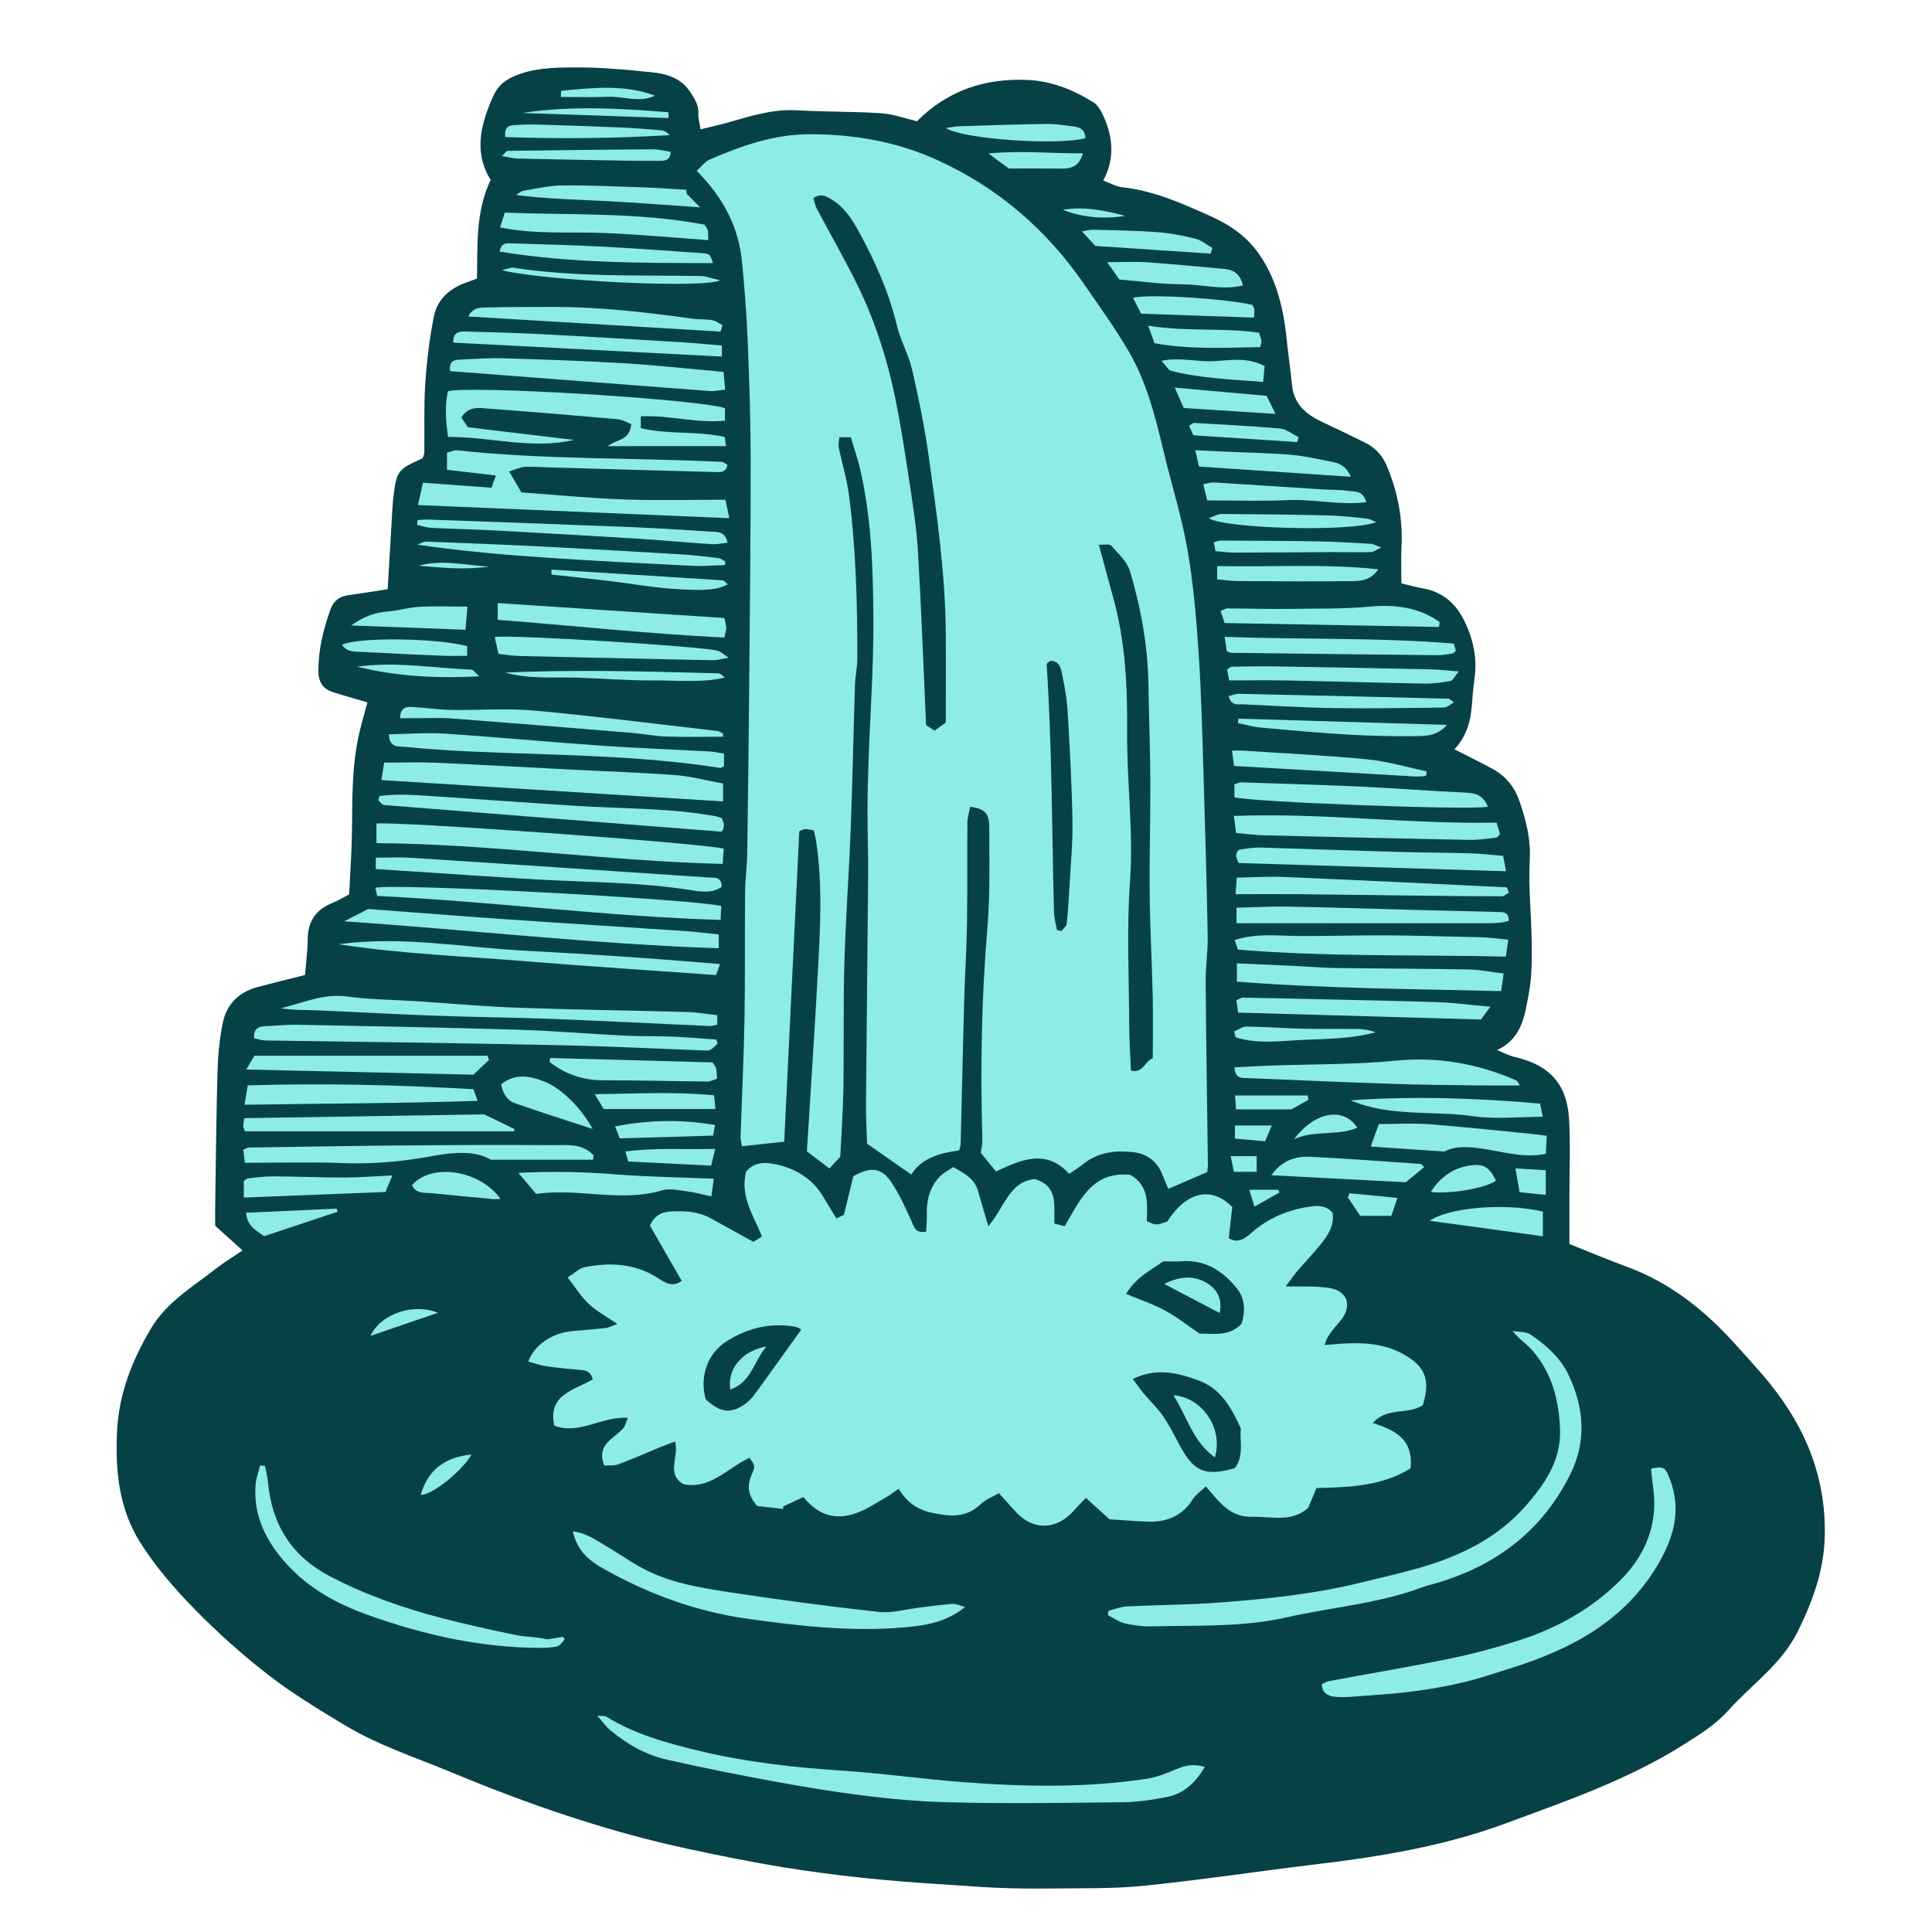 <svg version="1.1" id="svg" xmlns="http://www.w3.org/2000/svg" xmlns:xlink="http://www.w3.org/1999/xlink" x="0px" y="0px"
	 width="200px" height="200px" viewBox="0 0 200 200" enable-background="new 0 0 200 200" xml:space="preserve">
<path class="stroke" fill="#064146"  d="M182.421,142.271c-0.957-1.105-1.938-2.19-2.922-3.273c-3.108-3.419-6.646-6.227-11.042-7.846
	c-2.073-0.763-4.11-1.624-5.992-2.373c0-1.799,0.001-3.424,0-5.05c-0.002-2.631,0.114-5.27-0.038-7.893
	c-0.211-3.634-2.045-5.593-5.611-6.415c-0.631-0.146-1.222-0.474-1.831-0.718c2.645-1.258,2.868-3.688,3.281-5.891
	c0.309-1.65,0.314-3.376,0.299-5.066c-0.026-2.92-0.365-5.849-0.205-8.753c0.118-2.135-0.378-4.027-1.035-5.974
	c-0.517-1.53-1.427-2.673-2.825-3.427c-1.273-0.688-2.575-1.326-3.936-2.023c1.043-1.11,1.561-2.453,1.737-3.929
	c0.132-1.104,0.163-2.222,0.328-3.319c0.329-2.171-0.123-4.192-1.078-6.12c-0.882-1.78-2.261-2.945-4.271-3.294
	c-0.675-0.117-1.336-0.309-2.209-0.515c0-1.337-0.051-2.558,0.01-3.772c0.147-2.919-0.389-5.703-1.516-8.384
	c-0.446-1.062-1.181-1.882-2.216-2.396c-1.466-0.726-2.938-1.437-4.42-2.13c-1.673-0.782-2.983-1.834-3.181-3.843
	c-0.148-1.509-0.373-3.01-0.524-4.517c-0.325-3.233-1-6.348-2.902-9.072c-1.277-1.827-3.012-3.008-5.045-3.918
	c-2.945-1.319-5.865-2.626-9.122-2.979c-0.598-0.064-1.167-0.399-1.946-0.683c1.205-2.287,1.002-4.448,0.071-6.562
	c-0.25-0.567-0.589-1.226-1.081-1.534c-2.101-1.32-4.39-2.233-6.899-2.331c-4.323-0.169-8.166,1.062-11.38,4.282
	c-1.195-0.28-2.428-0.745-3.687-0.829c-2.907-0.193-5.831-0.133-8.74-0.306c-2.462-0.146-4.73,0.581-7.031,1.236
	c-0.928,0.265-1.874,0.47-2.94,0.733c-0.107-0.695-0.255-1.149-0.23-1.595c0.057-0.958-0.426-1.661-0.931-2.392
	C70.433,8.067,69,7.644,67.558,7.491c-2.782-0.293-5.588-0.545-8.38-0.512c-1.959,0.022-3.974,0.074-5.87,0.872
	c-0.979,0.412-1.733,1-2.168,1.927c-0.421,0.895-0.784,1.832-1.047,2.785c-0.58,2.094-0.508,4.153,0.7,6.059
	c-1.577,3.287-1.346,6.773-1.417,10.213c-0.485,0.18-0.866,0.318-1.245,0.459c-1.645,0.612-2.869,1.746-3.21,3.44
	c-0.458,2.283-0.742,4.615-0.897,6.939c-0.159,2.381-0.066,4.778-0.1,7.169c-0.003,0.217-0.128,0.434-0.183,0.606
	c-2.559,1.126-2.68,1.286-3.019,4.008c-0.05,0.407-0.077,0.815-0.102,1.225c-0.163,2.733-0.322,5.466-0.489,8.31
	c-1.32,0.204-2.691,0.435-4.068,0.62c-0.907,0.121-1.522,0.583-1.831,1.425c-0.768,2.102-1.29,4.25-1.271,6.509
	c0.008,1.082,0.503,1.786,1.51,2.107c1.161,0.371,2.335,0.695,3.563,1.056c-0.272,1.019-0.581,2.067-0.831,3.133
	c-0.784,3.332-0.731,6.728-0.767,10.12c-0.023,2.206-0.189,4.411-0.292,6.621c-0.664,0.346-1.156,0.659-1.69,0.869
	c-1.715,0.677-2.583,1.877-2.6,3.755c-0.01,1.268-0.184,2.531-0.28,3.726c-1.788,0.453-3.376,0.834-4.953,1.26
	c-1.918,0.521-3.176,1.793-3.564,3.706c-0.333,1.649-0.492,3.351-0.541,5.034c-0.133,4.613-0.168,9.229-0.239,13.845
	c-0.011,0.694-0.001,1.39-0.001,2.119c0.929,0.837,1.79,1.611,2.833,2.552c-0.992,0.673-1.942,1.243-2.807,1.92
	c-2.379,1.865-5.038,3.416-6.655,6.132c-1.969,3.31-3.338,6.739-3.532,10.687c-0.2,4.076,0.212,8.003,2.374,11.449
	c1.567,2.5,3.549,4.789,5.619,6.908c2.398,2.454,4.982,4.763,7.695,6.865c2.477,1.919,5.188,3.553,7.878,5.176
	c3.468,2.092,7.327,3.34,11.05,4.888c7.944,3.303,16.044,6.103,24.464,7.914c3.309,0.712,6.63,1.386,9.972,1.925
	c5.307,0.854,10.653,1.407,16.021,1.729c1.982,0.118,3.961,0.294,5.945,0.378c1.808,0.075,3.62,0.104,5.43,0.078
	c3.272-0.049,6.565,0.05,9.813-0.279c5.93-0.6,11.828-1.505,17.748-2.211c6.688-0.797,13.296-1.872,19.662-4.222
	c6.361-2.348,12.762-4.549,18.549-8.21c1.644-1.041,3.272-2.05,4.57-3.499c2.434-2.721,5.537-4.789,7.23-8.249
	c1.54-3.146,2.68-6.253,2.763-9.815C189.052,152.489,186.578,147.075,182.421,142.271z"/>
<path fill-rule="evenodd" clip-rule="evenodd" fill="#8dece4" class="fill" d="M103.109,121.274c-0.639-0.781-1.114-1.358-1.576-1.924
	c0.059-0.473,0.173-0.928,0.161-1.38c-0.213-7.305-0.096-14.597,0.519-21.887c0.289-3.417,0.202-6.868,0.198-10.303
	c-0.001-1.621-0.416-2.027-1.972-2.269c-0.102,0.529-0.29,1.065-0.294,1.603c-0.033,3.507,0.014,7.015-0.042,10.522
	c-0.044,2.744-0.225,5.485-0.301,8.229c-0.135,4.844-0.234,9.688-0.356,14.532c-0.006,0.22-0.091,0.438-0.146,0.686
	c-1.968,0.298-3.832,0.718-4.965,2.507c-1.465-1.022-2.87-2.003-4.574-3.191c-0.033-1.088-0.126-2.593-0.115-4.098
	c0.062-7.893,0.161-15.786,0.223-23.68c0.018-2.22-0.07-4.439-0.067-6.661c0.002-1.75,0.048-3.503,0.11-5.253
	c0.171-4.848,0.528-9.695,0.499-14.542c-0.031-5.25-0.18-10.521-1.39-15.68c-0.252-1.072-0.621-2.118-0.951-3.227
	c-0.436,0-0.759,0-1.18,0c-0.028,0.374-0.13,0.721-0.066,1.035c0.339,1.655,0.846,3.286,1.062,4.956
	c0.729,5.634,0.877,11.307,0.861,16.981c-0.002,0.872-0.21,1.743-0.238,2.616c-0.16,5.023-0.257,10.049-0.45,15.07
	c-0.176,4.614-0.52,9.223-0.652,13.838c-0.123,4.325-0.032,8.657-0.099,12.984c-0.036,2.279-0.208,4.556-0.327,7.016
	c-0.277,0.298-0.666,0.718-1.122,1.21c-0.713-0.542-1.392-1.06-2.329-1.773c0.371-6.006,0.786-12.18,1.121-18.36
	c0.25-4.608,0.53-9.225-0.181-13.822c-0.052-0.339-0.144-0.669-0.228-1.049c-0.325-0.054-0.606-0.144-0.884-0.133
	c-0.215,0.009-0.423,0.146-0.617,0.218c-0.523,10.775-1.043,21.491-1.56,32.146c-1.562,0.167-2.924,0.312-4.379,0.467
	c-0.048-0.325-0.148-0.658-0.138-0.988c0.13-4.032,0.331-8.063,0.403-12.098c0.079-4.381,0.021-8.765,0.063-13.146
	c0.013-1.399,0.203-2.796,0.224-4.195c0.087-5.903,0.152-11.808,0.204-17.713c0.066-7.65,0.158-15.304,0.15-22.956
	c-0.004-4.144-0.146-8.289-0.313-12.429c-0.109-2.679-0.326-5.354-0.583-8.022c-0.347-3.628-1.96-6.675-4.693-9.429
	c0.468-0.416,0.844-0.952,1.356-1.174c3.334-1.438,6.749-2.634,10.444-2.616c4.54,0.021,8.905,0.764,13.103,2.673
	c6.302,2.865,11.294,7.192,15.196,12.843c1.591,2.306,3.238,4.587,4.646,7.002c1.839,3.156,2.727,6.688,3.566,10.221
	c0.81,3.409,1.884,6.77,2.486,10.212c0.623,3.56,0.932,7.188,1.17,10.799c0.289,4.371,0.382,8.757,0.519,13.138
	c0.167,5.369,0.317,10.74,0.416,16.11c0.029,1.574-0.225,3.151-0.212,4.726c0.049,6.313,0.153,12.628,0.231,18.941
	c0.003,0.23-0.04,0.46-0.07,0.774c-1.301,0.56-2.61,1.125-4.031,1.737c-0.206-0.495-0.426-1.017-0.641-1.54
	c-0.566-1.39-1.668-2.129-3.09-2.271c-1.841-0.183-3.626,0.046-5.137,1.296c-0.398,0.329-0.851,0.593-1.393,0.964
	C108.291,118.883,105.708,120.053,103.109,121.274z M97.912,74.792c0-3.237,0.023-6.263-0.004-9.289
	c-0.056-6.151-0.922-12.23-1.774-18.305c-0.421-2.997-1.03-5.976-1.712-8.924c-0.366-1.579-1.215-3.047-1.591-4.624
	c-0.807-3.387-2.212-6.515-3.857-9.546c-0.721-1.327-1.52-2.634-2.894-3.457c-0.581-0.348-1.104-0.663-1.872-0.144
	c0.103,0.341,0.158,0.739,0.334,1.072c1.417,2.683,2.945,5.312,4.27,8.039c1.79,3.687,3.043,7.58,3.864,11.593
	c0.56,2.743,0.989,5.514,1.405,8.282c0.373,2.483,0.786,4.973,0.936,7.475c0.359,6.005,0.575,12.018,0.851,18.102
	c0.263,0.173,0.543,0.356,0.875,0.574C97.141,75.351,97.507,75.086,97.912,74.792z M113.754,56.39
	c0.557,2.054,1.003,3.74,1.472,5.42c1.273,4.554,1.494,9.255,1.454,13.911c-0.046,5.188,0.672,10.338,0.296,15.552
	c-0.356,4.94-0.099,9.925-0.081,14.89c0.007,1.551,0.116,3.103,0.178,4.668c1.298,0.279,1.408-0.954,2.262-1.286
	c0-2.208,0.04-4.364-0.009-6.52c-0.079-3.498-0.276-6.994-0.312-10.493c-0.039-3.908,0.085-7.817,0.068-11.725
	c-0.016-3.329-0.146-6.655-0.199-9.984c-0.064-4.003-0.78-7.909-1.917-11.72c-0.293-0.986-1.22-1.807-1.944-2.628
	C114.858,56.288,114.334,56.416,113.754,56.39z M109.414,96.283c0.157,0.031,0.313,0.062,0.47,0.094
	c0.187-0.248,0.508-0.481,0.538-0.749c0.137-1.202,0.205-2.413,0.272-3.622c0.128-2.329,0.365-4.662,0.327-6.987
	c-0.063-3.795-0.276-7.587-0.5-11.376c-0.079-1.332-0.326-2.66-0.596-3.969c-0.122-0.592-0.319-1.301-1.221-1.253
	c-0.12,0.115-0.361,0.241-0.354,0.352c0.559,8.554,0.535,17.122,0.761,25.683C109.128,95.066,109.31,95.674,109.414,96.283z"/>
<path fill-rule="evenodd" clip-rule="evenodd" fill="#8dece4" class="fill" d="M146.017,152.001c-2.969,1.862-6.346,1.96-9.731,2.04
	c-0.323,0.762-0.614,1.451-0.878,2.076c-1.798,1.519-3.787,0.851-5.752,0.904c-2.365,0.063-3.395-1.52-4.827-3.144
	c-0.507,0.485-1.032,0.824-1.334,1.306c-1.082,1.721-2.664,2.394-4.609,2.337c-1.341-0.039-2.681-0.158-4.031-0.241
	c-0.805-0.729-1.572-1.426-2.443-2.216c-0.432,0.451-0.801,0.806-1.131,1.19c-1.899,2.224-4.429,2.248-6.306,0.062
	c-0.483-0.562-0.996-1.103-1.579-1.744c-0.706,0.418-1.393,0.671-1.872,1.137c-1.521,1.479-3.277,1.28-5.094,0.886
	c-1.427-0.31-2.56-1.055-3.397-2.484c-0.503,0.347-0.897,0.66-1.33,0.907c-0.955,0.546-1.887,1.169-2.906,1.56
	c-2.124,0.817-4.015,0.411-5.625-1.599c-0.686,0.318-1.395,0.645-2.103,0.972c0.006,0.087,0.013,0.172,0.02,0.259
	c-0.962-0.109-1.924-0.218-2.695-0.305c-1.024-1.145-1.064-2.158-0.566-3.288c0.379-0.862,0.331-0.883-0.233-1.708
	c-2.242,1.037-4.05,3.289-6.833,2.745c-1.884-1.112-0.409-2.84-0.885-4.423c-0.586,0.222-1.044,0.382-1.493,0.566
	c-1.455,0.599-2.893,1.241-4.365,1.79c-0.45,0.169-0.989,0.093-1.47,0.129c-0.427-1.103-0.2-1.894,0.497-2.556
	c0.465-0.441,1.009-0.805,1.445-1.271c0.226-0.239,0.294-0.626,0.505-1.109c-2.738-0.187-4.995,1.801-7.616,0.803
	c-0.706-3.253,2.107-3.679,3.987-4.79c-0.229-0.854-0.75-0.938-1.364-0.984c-1.166-0.09-2.332-0.209-3.487-0.381
	c-0.617-0.091-1.213-0.317-1.83-0.485c0.632-1.725,2.483-2.963,4.531-3.142c1.165-0.101,2.331-0.193,3.492-0.328
	c0.321-0.038,0.627-0.211,1.201-0.414c-1.122-0.769-2.134-1.306-2.944-2.061c-0.791-0.736-1.375-1.695-2.203-2.75
	c0.708-0.446,1.182-0.947,1.735-1.061c2.585-0.523,5.107-0.404,7.455,1.017c0.756,0.457,1.532,1.168,2.619,0.399
	c-1.125-1.959-2.237-3.894-3.289-5.726c0.521-1.152,1.329-1.43,2.236-1.47c1.409-0.062,2.803,0.009,4.081,0.723
	c1.427,0.798,2.861,1.58,4.383,2.42c0.243-0.146,0.528-0.318,0.901-0.54c-0.874-2.17-2.3-4.173-1.646-6.722
	c0.724-0.895,1.756-1.006,2.821-0.807c2.16,0.401,3.946,1.426,5.128,3.347c0.457,0.741,0.902,1.489,1.394,2.303
	c0.354-0.169,0.653-0.312,0.784-0.373c0.365-1.503,0.69-2.846,0.966-3.982c1.8-1.055,2.96-0.89,3.963,0.638
	c0.826,1.259,1.466,2.651,2.076,4.034c0.276,0.624,0.404,1.227,1.508,1.059c0.023-0.584,0.083-1.188,0.065-1.79
	c-0.041-1.463,0.3-2.805,1.312-3.883c0.407-0.435,0.981-0.713,1.41-1.014c1.25,0.655,2.237,1.244,2.587,2.489
	c0.303,1.072,0.622,2.14,1.057,3.631c1.699-1.967,2.175-4.642,4.806-4.88c2.501,0.735,1.959,2.776,2.042,4.609
	c0.351,0.088,0.665,0.166,1.066,0.266c1.568-2.685,2.864-5.729,6.784-5.311c1.966,1.115,1.768,2.998,1.71,4.778
	c0.956,0.462,0.956,0.462,2.117,0.043c1.96-3.046,4.542-3.725,6.733-1.488c-0.104,0.933-0.233,2.061-0.364,3.227
	c0.919,0.547,1.623,0.077,2.313-0.532c1.761-1.558,3.834-2.426,6.149-2.752c0.839-0.117,1.638-0.106,2.281,0.643
	c0.216,1.321-0.478,2.339-1.249,3.294c-0.771,0.954-1.625,1.841-2.425,2.774c-0.322,0.373-0.595,0.788-1.175,1.565
	c1.444,0.014,2.451-0.028,3.449,0.046c1.041,0.077,2.141,0.109,2.784,1.191c0.683,2.082-1.781,2.879-2.19,4.822
	c0.787-0.062,1.292-0.109,1.796-0.141c2.182-0.134,4.307-0.022,6.299,1.066c2.282,1.248,2.879,2.646,2.063,5.277
	c-1.407,1.081-3.638,0.139-5.178,1.863C144.428,148.076,146.334,148.962,146.017,152.001z M128.447,147.864
	c-1.024-2.28-2.143-4.159-4.43-4.983c-2.143-0.771-4.278-1.323-6.754-0.132c0.488,0.646,0.83,1.142,1.214,1.601
	c0.628,0.75,1.362,1.423,1.91,2.225c0.656,0.957,1.181,2.005,1.729,3.031c1.473,2.757,2.639,3.257,5.708,2.375
	C128.808,150.721,128.315,149.211,128.447,147.864z M128.545,137.009c0.35-1.265,0.379-2.54-0.502-3.632
	c-1.462-1.809-3.263-2.997-5.73-2.812c-0.634,0.047-1.275,0.007-1.897,0.007c-1.344,0.983-2.861,1.66-3.831,3.378
	c1.417,0.593,2.786,1.045,4.031,1.724c1.271,0.693,2.419,1.608,3.553,2.379C125.762,138.055,127.326,138.356,128.545,137.009z
	 M73.055,144.864c1.493,1.338,2.487,1.505,3.904,0.594c0.43-0.277,0.827-0.658,1.129-1.071c1.629-2.223,3.223-4.473,4.834-6.719
	c0.01,0.01-0.05-0.098-0.141-0.146c-0.152-0.082-0.32-0.151-0.491-0.183c-2.536-0.451-4.896,0.153-7.018,1.475
	C73.213,140.097,72.398,142.526,73.055,144.864z"/>
<path fill-rule="evenodd" clip-rule="evenodd" fill="#8dece4" class="fill" d="M114.738,166.749c0.636-0.158,1.268-0.423,1.91-0.455
	c3.153-0.156,6.315-0.155,9.46-0.391c4.949-0.37,9.888-0.873,14.726-2.065c2.042-0.503,4.099-0.955,6.119-1.539
	c4.209-1.217,8.076-3.078,11.019-6.446c1.948-2.229,3.62-4.691,3.524-7.791c-0.095-3.075-0.837-6.031-2.993-8.403
	c-0.562-0.619-1.313-1.065-1.912-1.882c0.632,0.119,1.385,0.058,1.873,0.389c1.601,1.086,3.077,2.402,3.913,4.164
	c1.599,3.37,1.896,6.84,0.177,10.294c-3.002,6.031-7.946,9.631-14.344,11.396c-0.282,0.078-0.569,0.143-0.842,0.246
	c-4.571,1.74-9.45,2.091-14.169,3.161c-4.607,1.045-9.295,0.812-13.959,0.936c-0.925,0.023-1.875-0.098-2.777-0.308
	c-0.623-0.145-1.184-0.556-1.771-0.849C114.706,167.054,114.722,166.901,114.738,166.749z"/>
<path fill-rule="evenodd" clip-rule="evenodd" fill="#8dece4" class="fill" d="M124.723,182.908c-0.987,1.674-2.183,2.754-3.859,3.098
	c-1.483,0.305-3.009,0.541-4.519,0.558c-6.082,0.066-12.17,0.169-18.249,0.006c-6.02-0.162-11.981-1.066-17.903-2.147
	c-3.731-0.682-7.455-1.425-11.154-2.263c-2.19-0.497-4.137-1.603-5.863-3.051c-0.426-0.356-0.754-0.828-1.358-1.507
	c0.56,0.056,0.803,0.011,0.959,0.107c2.975,1.847,6.305,2.745,9.655,3.55c4.898,1.175,9.884,1.719,14.91,2.049
	c4.08,0.268,8.139,0.854,12.217,1.168c6.368,0.493,12.743,0.617,19.086-0.327c1.076-0.16,2.133-0.582,3.143-1.016
	C122.685,182.747,123.542,182.57,124.723,182.908z"/>
<path fill-rule="evenodd" clip-rule="evenodd" fill="#8dece4" class="fill" d="M136.841,174.336c0.264-0.111,0.506-0.267,0.769-0.315
	c4.182-0.779,8.378-1.481,12.544-2.335c2.339-0.478,4.657-1.11,6.937-1.827c4.062-1.277,7.763-3.347,10.732-6.359
	c2.479-2.515,3.838-5.707,3.319-9.42c-0.089-0.635-0.149-1.273-0.218-1.91c-0.006-0.052,0.029-0.108,0.045-0.163
	c1.278-0.208,1.411-0.139,1.876,1.053c1.236,3.167,0.47,6.022-1.185,8.846c-3.458,5.9-8.983,8.807-15.2,10.766
	c-1.669,0.527-3.333,1.094-5.033,1.496c-1.75,0.415-3.533,0.723-5.318,0.947c-2.026,0.253-4.07,0.374-6.109,0.527
	c-0.637,0.047-1.291,0.079-1.921-0.006C137.433,175.548,136.856,175.261,136.841,174.336z"/>
<path fill-rule="evenodd" clip-rule="evenodd" fill="#8dece4" class="fill" d="M52.705,48.8c0.519,0.889,0.916,1.568,1.271,2.176
	c3.671,0.26,7.162,0.602,10.66,0.728c3.443,0.123,6.894,0.027,10.456,0.027c0.138,0.634,0.242,1.119,0.414,1.911
	c-10.787-0.454-21.372-0.9-32.239-1.358c0.198-0.877,0.362-1.605,0.521-2.313c2.479,0.181,4.735,0.345,7.093,0.518
	c0.151-0.421,0.271-0.755,0.451-1.259c-1.759-0.21-3.352-0.398-5.06-0.601c0-0.644,0-1.187,0-1.769
	c0.419-0.099,0.765-0.274,1.087-0.239c9.08,0.979,18.213,0.748,27.316,1.187c0.201,0.009,0.393,0.181,0.622,0.294
	c-0.083,0.689-0.543,0.785-1.012,0.772c-5.835-0.155-11.67-0.323-17.505-0.489c-0.817-0.022-1.638-0.104-2.451-0.054
	C53.85,48.358,53.383,48.595,52.705,48.8z"/>
<path fill-rule="evenodd" clip-rule="evenodd" fill="#8dece4" class="fill" d="M62.919,46.184c0.856-0.721,2.269-0.51,2.424-2.281
	c-0.421-0.156-0.903-0.461-1.409-0.507c-4.415-0.393-8.832-0.756-13.252-1.084c-1.008-0.073-2.14-0.359-2.927,0.913
	c0.253,0.368,0.529,0.771,0.689,1.005c3.815,0.455,7.392,0.882,10.969,1.309c-4.346,1.02-8.579-0.323-13.033-0.312
	c-0.229-1.667-0.353-3.195-0.013-4.72c2.117-0.636,25.737,0.795,28.679,1.741c0,0.353,0,0.734,0,1.292
	c-2.927,0.321-5.782-0.602-8.709-0.437c0,0.444,0,0.724,0,1.218c2.823,0.687,5.785,0.259,8.686,0.913
	c0.033,0.244,0.07,0.518,0.128,0.949C71.018,46.184,66.969,46.184,62.919,46.184z"/>
<path fill-rule="evenodd" clip-rule="evenodd" fill="#8dece4" class="fill" d="M59.296,158.524c1.382,0.171,2.327,0.866,3.312,1.44
	c1.206,0.704,2.354,1.507,3.567,2.198c2.849,1.623,6.041,2.158,9.206,2.644c5.186,0.796,10.391,1.484,15.605,2.062
	c1.352,0.15,2.768-0.282,4.155-0.446c1.156-0.137,2.31-0.303,3.47-0.39c0.351-0.026,0.717,0.173,1.293,0.324
	c-1.968,1.599-4.117,1.916-6.242,2.104c-5.498,0.486-10.938-0.129-16.385-0.903c-5.291-0.751-10.153-2.554-14.776-5.143
	C60.67,161.391,59.706,160.307,59.296,158.524z"/>
<path fill-rule="evenodd" clip-rule="evenodd" fill="#8dece4" class="fill" d="M39.485,80.754c0.13-0.841,0.206-1.324,0.281-1.807
	c1.878,0,3.615-0.065,5.345,0.012c4.727,0.208,9.45,0.476,14.174,0.719c3.555,0.182,7.115,0.293,10.664,0.564
	c1.609,0.123,3.194,0.557,4.904,0.871c0,0.635,0,1.175,0,1.851C63.113,82.23,51.452,81.502,39.485,80.754z"/>
<path fill-rule="evenodd" clip-rule="evenodd" fill="#8dece4" class="fill" d="M74.92,87.85c-0.031,0.438-0.064,0.91-0.112,1.583
	c-12.047-0.298-23.828-2.062-35.84-2.152c0-0.844,0-1.44,0-2.023C40.697,84.979,72.541,87.263,74.92,87.85z"/>
<path fill-rule="evenodd" clip-rule="evenodd" fill="#8dece4" class="fill" d="M27.433,151.756c0.105,0.553,0.257,1.1,0.307,1.656
	c0.402,4.401,2.417,7.677,6.417,9.766c3.699,1.933,7.59,3.292,11.604,4.332c2.538,0.657,5.1,1.233,7.67,1.752
	c1.051,0.211,2.152,0.174,3.221,0.446c0.546-0.088,1.091-0.178,1.638-0.266c0.055,0.088,0.11,0.177,0.166,0.266
	c-0.242,0.248-0.45,0.643-0.735,0.711c-0.616,0.147-1.272,0.171-1.911,0.169c-6.078-0.032-11.897-1.337-17.612-3.364
	c-3.267-1.16-6.196-2.755-8.522-5.312c-2.103-2.311-3.477-4.985-3.218-8.24c0.053-0.667,0.311-1.317,0.474-1.975
	C27.099,151.716,27.266,151.736,27.433,151.756z"/>
<path fill-rule="evenodd" clip-rule="evenodd" fill="#8dece4" class="fill" d="M26.297,107.487c-0.053-0.935,0.389-1.231,1.152-1.258
	c1.109-0.039,2.218-0.17,3.326-0.148c7.597,0.149,15.196,0.285,22.792,0.514c3.735,0.112,7.464,0.432,11.197,0.62
	c1.576,0.079,3.158,0.026,4.734,0.092c1.555,0.064,3.106,0.201,4.658,0.306c0.044,0.138,0.088,0.275,0.131,0.414
	c-0.251,0.226-0.47,0.519-0.763,0.655c-0.243,0.115-0.573,0.062-0.864,0.052c-4.262-0.161-8.522-0.375-12.786-0.485
	c-5.954-0.15-11.908-0.236-17.863-0.333c-4.849-0.078-9.7-0.127-14.55-0.206C27.08,107.703,26.701,107.567,26.297,107.487z"/>
<path fill-rule="evenodd" clip-rule="evenodd" fill="#8dece4" class="fill" d="M74.403,96.731c0,0.563,0,0.898,0,1.435
	c-12.961-0.435-25.799-1.916-38.777-2.79c0.749-0.386,1.499-0.771,2.488-1.279c4.691,0.353,9.579,0.743,14.471,1.082
	c6.059,0.419,12.12,0.787,18.18,1.192C71.924,96.448,73.079,96.599,74.403,96.731z"/>
<path fill-rule="evenodd" clip-rule="evenodd" fill="#8dece4" class="fill" d="M128.044,101.62c0-0.632,0-1.13,0-1.894
	c2.19,0.098,4.272,0.188,6.354,0.286c1.281,0.061,2.561,0.179,3.843,0.196c4.61,0.062,9.222,0.067,13.832,0.152
	c1.14,0.021,2.277,0.26,3.583,0.418c-0.093,0.667-0.16,1.149-0.253,1.823C146.25,102.372,137.227,102.338,128.044,101.62z"/>
<path fill-rule="evenodd" clip-rule="evenodd" fill="#8dece4" class="fill" d="M39.044,92.747c-0.075-0.329-0.134-0.589-0.191-0.839
	c1.612-0.505,32.283,1.116,35.812,1.876c-0.018,0.405-0.039,0.834-0.066,1.447C62.652,94.869,50.913,93.313,39.044,92.747z"/>
<path fill-rule="evenodd" clip-rule="evenodd" fill="#8dece4" class="fill" d="M39.286,82.4c1.831-0.241,3.677-0.103,5.517,0.018
	c4.957,0.323,9.911,0.688,14.869,1.006c4.777,0.307,9.585,0.204,14.322,1.054c0.225,0.04,0.441,0.128,0.717,0.209
	c0.079,0.211,0.202,0.416,0.224,0.633c0.021,0.216-0.059,0.441-0.079,0.567c-0.122,0.128-0.165,0.21-0.202,0.207
	c-11.637-0.909-23.274-1.822-34.909-2.759c-0.205-0.017-0.387-0.312-0.579-0.478C39.206,82.705,39.246,82.553,39.286,82.4z"/>
<path fill-rule="evenodd" clip-rule="evenodd" fill="#8dece4" class="fill" d="M61.388,120.054c-3.361,0-6.723,0-10.574,0
	c-1.642-0.987-3.945-0.771-6.178-0.361c-3.054,0.562-6.091,0.831-9.201,0.709c-3.317-0.129-6.644-0.028-10.083-0.028
	c-0.059-0.485-0.112-0.919-0.165-1.354c0.248-0.102,0.404-0.221,0.562-0.224c5.133-0.08,10.266-0.172,15.399-0.215
	c5.313-0.045,10.629-0.078,15.942-0.036c1.504,0.013,3.152-0.244,4.355,1.048C61.426,119.746,61.407,119.899,61.388,120.054z"/>
<path fill-rule="evenodd" clip-rule="evenodd" fill="#8dece4" class="fill" d="M46.595,38.417c-0.128-0.929,0.324-1.153,0.905-1.181
	c1.514-0.073,3.032-0.194,4.545-0.148c4.205,0.126,8.412,0.267,12.611,0.52c3.37,0.202,6.728,0.577,10.251,0.89
	c0.059,0.672,0.104,1.202,0.161,1.835c-0.65,0.066-1.109,0.183-1.556,0.149C64.563,39.805,55.617,39.111,46.595,38.417z"/>
<path fill-rule="evenodd" clip-rule="evenodd" fill="#8dece4" class="fill" d="M74.252,105.092c0,0.465,0,0.685,0,0.982
	c-0.271,0.05-0.549,0.153-0.822,0.141c-5.364-0.239-10.726-0.523-16.09-0.73c-4.139-0.16-8.283-0.192-12.423-0.342
	c-4.026-0.146-8.049-0.384-12.074-0.552c-1.246-0.052-2.494-0.008-3.76-0.214c2.282-0.561,4.428-1.562,6.9-1.217
	c2.306,0.324,4.656,0.324,6.986,0.475c3.555,0.23,7.105,0.558,10.664,0.685c5.839,0.21,11.683,0.281,17.523,0.442
	C72.14,104.789,73.12,104.967,74.252,105.092z"/>
<path fill-rule="evenodd" clip-rule="evenodd" fill="#8dece4" class="fill" d="M156.134,97.275c-0.099,0.695-0.155,1.093-0.249,1.75
	c-9.206-0.211-18.403,0.048-27.737-0.718c-0.081-0.238-0.196-0.578-0.337-0.993c2.35-0.765,4.624-0.412,6.878-0.413
	c2.967-0.002,5.934-0.086,8.9-0.073c2.797,0.014,5.594,0.106,8.392,0.167c0.642,0.013,1.285,0.013,1.925,0.057
	C154.586,97.098,155.264,97.186,156.134,97.275z"/>
<path fill-rule="evenodd" clip-rule="evenodd" fill="#8dece4" class="fill" d="M154.927,85.16c0.166,0.556,0.261,0.875,0.358,1.199
	c-0.163,0.144-0.282,0.341-0.42,0.356c-0.924,0.104-1.853,0.249-2.777,0.231c-7.067-0.135-14.134-0.301-21.2-0.475
	c-0.928-0.022-1.854-0.146-2.924-0.235c-0.072-0.546-0.136-1.033-0.235-1.768C136.925,84.116,145.903,85.334,154.927,85.16z"/>
<path fill-rule="evenodd" clip-rule="evenodd" fill="#8dece4" class="fill" d="M157.345,112.364c-1.665,0-3.098,0.017-4.53-0.003
	c-2.918-0.041-5.837-0.064-8.753-0.164c-4.955-0.167-9.907-0.384-14.86-0.589c-0.605-0.025-1.345,0.107-1.403-1.119
	c1.224-0.06,2.411-0.132,3.6-0.175c4.373-0.157,8.765-0.098,13.113-0.516c4.392-0.423,8.479,0.312,12.459,2.046
	C157.053,111.88,157.094,112.011,157.345,112.364z"/>
<path fill-rule="evenodd" clip-rule="evenodd" fill="#8dece4" class="fill" d="M154.025,83.514c-1.86,0.383-24.738-0.495-26.238-0.988
	c0-0.414,0-0.857,0-1.334c0.285-0.084,0.504-0.209,0.719-0.203c4.201,0.139,8.404,0.259,12.603,0.453
	c3.556,0.166,7.105,0.458,10.661,0.61C152.812,82.097,153.558,82.368,154.025,83.514z"/>
<path fill-rule="evenodd" clip-rule="evenodd" fill="#8dece4" class="fill" d="M38.902,89.963c0-0.401,0-0.678,0-1.176
	c1.263,0,2.469-0.067,3.667,0.01c10.26,0.663,20.518,1.35,30.775,2.038c0.591,0.039,1.371-0.124,1.37,0.978
	c-1.039,0.712-2.267,0.48-3.329,0.314c-5.271-0.828-10.59-0.786-15.89-1.091c-4.31-0.248-8.616-0.553-12.923-0.833
	C41.36,90.124,40.148,90.044,38.902,89.963z"/>
<path fill-rule="evenodd" clip-rule="evenodd" fill="#8dece4" class="fill" d="M40.261,76.011c1.973-0.03,3.882-0.19,5.772-0.065
	c5.422,0.358,10.834,0.868,16.254,1.246c3.729,0.26,7.466,0.396,11.199,0.6c0.455,0.025,0.905,0.134,1.463,0.219
	c0,0.51,0,0.932,0,1.316c-0.19,0.084-0.301,0.183-0.395,0.168c-8.507-1.324-17.1-1.312-25.669-1.693
	c-2.333-0.105-4.666-0.26-6.99-0.487C41.283,77.254,40.277,77.437,40.261,76.011z"/>
<path fill-rule="evenodd" clip-rule="evenodd" fill="#8dece4" class="fill" d="M155.606,88.597c0.104,0.556,0.174,0.932,0.297,1.596
	c-9.317-0.288-18.475-0.569-27.684-0.854c-0.093-0.251-0.204-0.454-0.24-0.67c-0.027-0.162,0.042-0.339,0.065-0.483
	c0.111-0.097,0.189-0.224,0.283-0.236c0.693-0.087,1.392-0.231,2.085-0.212c4.605,0.128,9.209,0.307,13.814,0.44
	c2.687,0.078,5.375,0.083,8.061,0.16C153.385,88.369,154.478,88.505,155.606,88.597z"/>
<path fill-rule="evenodd" clip-rule="evenodd" fill="#8dece4" class="fill" d="M51.526,62.432c7.995,0.526,15.715,1.035,23.456,1.544
	c0.096,0.457,0.2,0.732,0.2,1.008c0,0.277-0.103,0.556-0.198,1.017c-7.843-0.381-15.585-1.231-23.458-1.836
	C51.526,63.639,51.526,63.219,51.526,62.432z"/>
<path fill-rule="evenodd" clip-rule="evenodd" fill="#8dece4" class="fill" d="M74.54,99.796c-0.22,0.597-0.294,0.8-0.42,1.141
	c-6.581-0.473-13.138-0.892-19.685-1.427c-6.464-0.529-12.958-0.769-19.387-1.761c6.564-0.905,13.045,0.354,19.558,0.683
	C61.175,98.763,67.734,99.222,74.54,99.796z"/>
<path fill-rule="evenodd" clip-rule="evenodd" fill="#8dece4" class="fill" d="M25.308,114.363c0.137-0.811,0.222-1.311,0.339-2.005
	c7.805-0.245,15.542-0.053,23.355,0.396c0.114,0.308,0.226,0.609,0.447,1.206C41.354,114.228,33.46,114.233,25.308,114.363z"/>
<path fill-rule="evenodd" clip-rule="evenodd" fill="#8dece4" class="fill" d="M50.112,115.358c1.176,0.565,2.16,1.039,3.142,1.513
	c-0.005,0.082-0.011,0.163-0.018,0.243c-9.282,0-18.565,0-27.865,0c-0.082-0.213-0.184-0.367-0.19-0.523
	c-0.008-0.222,0.053-0.446,0.11-0.839C33.655,115.618,41.989,115.486,50.112,115.358z"/>
<path fill-rule="evenodd" clip-rule="evenodd" fill="#8dece4" class="fill" d="M127.9,92.566c0.053-0.694,0.082-1.071,0.132-1.712
	c1.68-0.029,3.293-0.141,4.898-0.071c7.679,0.325,15.355,0.698,23.031,1.074c0.072,0.004,0.13,0.286,0.24,0.546
	c-0.258,0.141-0.493,0.381-0.727,0.381c-2.976-0.003-5.952-0.038-8.928-0.07c-3.977-0.047-7.954-0.107-11.932-0.145
	C132.463,92.55,130.311,92.566,127.9,92.566z"/>
<path fill-rule="evenodd" clip-rule="evenodd" fill="#8dece4" class="fill" d="M74.833,76.264c-1.955,0-3.913,0.048-5.866-0.019
	c-1.222-0.041-2.435-0.287-3.656-0.388c-6.165-0.507-12.329-1.009-18.497-1.478c-1.221-0.092-2.454-0.026-3.682-0.031
	c-0.566-0.003-1.133-0.001-1.72-0.001c0.032-1.13,0.661-1.211,1.344-1.162c1.332,0.093,2.66,0.281,3.993,0.305
	c2.856,0.051,5.733-0.191,8.567,0.068c6.333,0.578,12.645,1.388,18.963,2.116c0.204,0.023,0.392,0.183,0.588,0.279
	C74.855,76.056,74.844,76.159,74.833,76.264z"/>
<path fill-rule="evenodd" clip-rule="evenodd" fill="#8dece4" class="fill" d="M156.189,95.331c-0.289,0.065-0.556,0.151-0.829,0.179
	c-0.405,0.043-0.812,0.058-1.219,0.058c-8.685,0.004-17.369,0.004-26.137,0.004c0-0.646,0-1.025,0-1.604
	c1.878-0.044,3.668-0.148,5.455-0.116c4.549,0.088,9.098,0.237,13.646,0.359c2.628,0.068,5.255,0.127,7.882,0.194
	C155.553,94.421,156.199,94.343,156.189,95.331z"/>
<path fill-rule="evenodd" clip-rule="evenodd" fill="#8dece4" class="fill" d="M50.614,109.729c-0.49,0.464-0.979,0.928-1.606,1.522
	c-7.664-0.174-15.448-0.35-23.518-0.533c0.372-0.628,0.584-0.988,0.844-1.43c8.085,0,16.115,0,24.145,0
	C50.524,109.436,50.569,109.583,50.614,109.729z"/>
<path fill-rule="evenodd" clip-rule="evenodd" fill="#8dece4" class="fill" d="M160.118,117.579c-0.033,0.69-0.06,1.248-0.089,1.868
	c-1.935,0.38-3.688-0.018-5.46-0.347c-1.842-0.342-3.707-0.626-5.055,0.109c-2.766-0.188-5.118-0.35-7.616-0.52
	c0.298-0.828,0.523-1.457,0.836-2.327c1.7,0,3.503-0.113,5.287,0.023c3.727,0.284,7.443,0.698,11.164,1.062
	C159.411,117.471,159.637,117.512,160.118,117.579z"/>
<path fill-rule="evenodd" clip-rule="evenodd" fill="#8dece4" class="fill" d="M128.167,104.825c-0.079-0.585-0.122-0.911-0.172-1.289
	c0.276-0.108,0.482-0.265,0.688-0.261c3.032,0.052,6.063,0.121,9.095,0.192c3.728,0.087,7.456,0.146,11.181,0.284
	c1.669,0.062,3.333,0.285,5.32,0.465c-0.463,0.631-0.742,1.011-0.972,1.325C144.88,105.302,136.616,105.066,128.167,104.825z"/>
<path fill-rule="evenodd" clip-rule="evenodd" fill="#8dece4" class="fill" d="M51.603,67.69c-0.149-0.666-0.27-1.204-0.39-1.741
	c1.258-0.298,21.56,0.964,23.108,1.419c0.284,0.083,0.52,0.329,1.111,0.721c-0.797,0.131-1.216,0.265-1.633,0.257
	c-2.914-0.047-5.827-0.126-8.741-0.189c-3.782-0.084-7.564-0.152-11.346-0.249C53.031,67.89,52.354,67.771,51.603,67.69z"/>
<path fill-rule="evenodd" clip-rule="evenodd" fill="#8dece4" class="fill" d="M51.763,23.544c0.164-0.513,0.299-0.935,0.491-1.535
	c6.913,0.271,13.797-0.057,20.666,1.246c0.098,0.149,0.277,0.325,0.334,0.534c0.072,0.262,0.044,0.552,0.072,1.068
	c-3.633-0.258-7.159-0.589-10.692-0.736C59.095,23.974,55.533,24.299,51.763,23.544z"/>
<path fill-rule="evenodd" clip-rule="evenodd" fill="#8dece4" class="fill" d="M55.503,123.598c-0.667-0.792-1.144-1.358-1.837-2.183
	c3.562-0.183,6.829-0.104,10.114,0.158c3.298,0.261,6.613,0.301,10.108,0.446c-0.078,0.595-0.148,1.127-0.242,1.833
	c-0.914-0.194-1.69-0.417-2.482-0.518c-0.864-0.109-1.813-0.347-2.602-0.114C64.215,124.51,59.85,122.945,55.503,123.598z"/>
<path fill-rule="evenodd" clip-rule="evenodd" fill="#8dece4" class="fill" d="M148.961,64.903c-7.378-0.135-14.757-0.271-22.188-0.406
	c-0.158-0.474-0.276-0.83-0.417-1.252c0.305-0.115,0.511-0.264,0.718-0.263c2.102,0.007,4.205,0.084,6.307,0.05
	c2.852-0.044,5.692,0.024,8.56-0.246c2.382-0.224,4.982,0.073,7.093,1.616C149.008,64.569,148.984,64.736,148.961,64.903z"/>
<path fill-rule="evenodd" clip-rule="evenodd" fill="#8dece4" class="fill" d="M74.597,34.328c-8.661-0.52-17.322-1.037-26.112-1.564
	c0.42-0.899,1.155-0.919,1.811-0.933c2.396-0.052,4.795-0.066,7.193-0.059c4.748,0.016,9.453,0.556,14.147,1.214
	c0.693,0.096,1.408,0.043,2.097,0.158c0.37,0.062,0.704,0.334,1.055,0.512C74.724,33.88,74.661,34.104,74.597,34.328z"/>
<path fill-rule="evenodd" clip-rule="evenodd" fill="#8dece4" class="fill" d="M127.247,70.435c-0.119-0.585-0.173-0.853-0.229-1.127
	c0.214-0.13,0.354-0.289,0.496-0.291c1.52-0.026,3.041-0.056,4.561-0.031c5.318,0.087,10.636,0.188,15.954,0.301
	c0.864,0.019,1.726,0.122,2.985,0.216c-0.434,0.521-0.614,0.952-0.862,0.996c-0.913,0.164-1.851,0.284-2.776,0.267
	c-4.681-0.083-9.359-0.229-14.041-0.323C131.354,70.402,129.373,70.435,127.247,70.435z"/>
<path fill-rule="evenodd" clip-rule="evenodd" fill="#8dece4" class="fill" d="M46.934,35.468c-0.078-0.918,0.427-1.175,1.161-1.152
	c2.622,0.078,5.245,0.136,7.863,0.271c4.84,0.252,9.679,0.543,14.518,0.835c1.388,0.083,2.774,0.224,4.252,0.347
	c0,0.461,0,0.771,0,1.144C65.471,36.432,56.284,35.954,46.934,35.468z"/>
<path fill-rule="evenodd" clip-rule="evenodd" fill="#8dece4" class="fill" d="M150.492,66.62c0.079,0.265,0.156,0.525,0.221,0.742
	c-0.163,0.146-0.238,0.272-0.329,0.286c-0.519,0.078-1.042,0.184-1.561,0.179c-7.121-0.072-14.241-0.16-21.362-0.25
	c-0.108-0.001-0.217-0.064-0.467-0.144c-0.052-0.364-0.114-0.792-0.218-1.508C134.723,66.224,142.501,65.968,150.492,66.62z"/>
<path fill-rule="evenodd" clip-rule="evenodd" fill="#8dece4" class="fill" d="M43.232,53.835c0.368-0.018,0.738-0.062,1.105-0.049
	c6.898,0.249,13.796,0.49,20.692,0.767c2.864,0.115,5.726,0.284,8.585,0.489c0.616,0.044,1.468-0.098,1.701,1.146
	c-0.6,0.057-1.141,0.181-1.672,0.145c-2.559-0.168-5.113-0.412-7.672-0.571c-4.952-0.307-9.905-0.589-14.859-0.856
	c-2.155-0.117-4.316-0.155-6.473-0.266c-0.492-0.024-0.977-0.197-1.466-0.303C43.193,54.169,43.212,54.002,43.232,53.835z"/>
<path fill-rule="evenodd" clip-rule="evenodd" fill="#8dece4" class="fill" d="M56.957,109.524c5.629,0.153,11.257,0.305,16.8,0.456
	c0.197,0.312,0.339,0.445,0.369,0.6c0.063,0.332,0.069,0.675,0.105,1.092c-0.387,0.114-0.708,0.292-1.026,0.287
	c-3.564-0.03-7.128-0.134-10.692-0.127c-2.119,0.004-3.979-0.6-5.627-1.907C56.909,109.791,56.933,109.658,56.957,109.524z"/>
<path fill-rule="evenodd" clip-rule="evenodd" fill="#8dece4" class="fill" d="M75.036,58.498c-1.118,0.031-2.241,0.136-3.355,0.079
	c-4.95-0.246-9.9-0.5-14.845-0.828c-4.528-0.3-9.049-0.696-13.637-1.365c0.317-0.112,0.638-0.331,0.951-0.319
	c4.08,0.154,8.159,0.32,12.238,0.527c4.663,0.236,9.323,0.507,13.984,0.788c1.339,0.081,2.674,0.238,4.007,0.396
	c0.244,0.028,0.468,0.223,0.702,0.34C75.065,58.243,75.051,58.371,75.036,58.498z"/>
<path fill-rule="evenodd" clip-rule="evenodd" fill="#8dece4" class="fill" d="M159.436,114.246c0.114,0.583,0.189,0.964,0.269,1.366
	c-2.463,0-4.876,0.274-7.201-0.062c-4.221-0.604-8.61,0.097-12.691-1.645C146.315,113.451,152.793,113.658,159.436,114.246z"/>
<path fill-rule="evenodd" clip-rule="evenodd" fill="#8dece4" class="fill" d="M127.185,72.067c0.425-0.104,0.741-0.253,1.054-0.245
	c7.227,0.154,14.453,0.324,21.679,0.505c0.146,0.004,0.287,0.174,0.607,0.38c-0.473,0.262-0.737,0.532-1.004,0.536
	c-3.788,0.047-7.577,0.116-11.364,0.062c-3.153-0.048-6.303-0.246-9.453-0.393C128.165,72.888,127.483,73.138,127.185,72.067z"/>
<path fill-rule="evenodd" clip-rule="evenodd" fill="#8dece4" class="fill" d="M131.61,121.664c1.028-1.468,2.435-1.99,3.966-1.918
	c3.83,0.182,7.654,0.481,11.481,0.743c0.085,0.007,0.164,0.136,0.38,0.327c-0.575,0.473-1.144,0.94-1.91,1.57
	C141.092,122.156,136.351,121.91,131.61,121.664z"/>
<path fill-rule="evenodd" clip-rule="evenodd" fill="#8dece4" class="fill" d="M73.807,27.238c-7.385-0.021-14.737,0.013-22.091-1.194
	c0.199-0.973,0.759-0.865,1.264-0.849c3.032,0.102,6.066,0.166,9.096,0.322c3.495,0.181,6.986,0.434,10.478,0.679
	C73.507,26.265,73.504,26.305,73.807,27.238z"/>
<path fill-rule="evenodd" clip-rule="evenodd" fill="#8dece4" class="fill" d="M25.24,123.97c0-0.793,0-1.249,0-1.719
	c0.177-0.108,0.313-0.26,0.463-0.275c0.869-0.088,1.742-0.206,2.614-0.201c2.454,0.016,4.906,0.125,7.358,0.122
	c1.567-0.001,3.133-0.136,4.945-0.222c-0.275,0.661-0.462,1.11-0.715,1.718C35.054,123.584,30.24,123.773,25.24,123.97z"/>
<path fill-rule="evenodd" clip-rule="evenodd" fill="#8dece4" class="fill" d="M71.09,20.07c0.397,0.398,0.795,0.797,1.391,1.396
	c-3.336-0.227-6.473-0.479-9.615-0.642c-3.116-0.161-6.236-0.231-9.43-0.633c0.254-0.155,0.493-0.404,0.765-0.449
	c1.32-0.221,2.648-0.529,3.977-0.543c2.735-0.028,5.473,0.097,8.208,0.188c1.553,0.054,3.105,0.168,4.658,0.254
	C71.06,19.784,71.074,19.928,71.09,20.07z"/>
<path fill-rule="evenodd" clip-rule="evenodd" fill="#8dece4" class="fill" d="M127.748,79.291c-0.065-0.494-0.129-0.985-0.208-1.588
	c0.463,0,0.803-0.019,1.141,0.004c4.304,0.284,8.614,0.487,12.904,0.905c2.062,0.201,4.084,0.815,6.091,1.234
	c-0.017,0.267-0.007,0.327-0.028,0.374c-0.02,0.048-0.066,0.115-0.105,0.117c-0.344,0.022-0.69,0.064-1.033,0.045
	C140.291,80.024,134.072,79.66,127.748,79.291z"/>
<path fill-rule="evenodd" clip-rule="evenodd" fill="#8dece4" class="fill" d="M139.845,49.358c-5.389-0.364-10.49-0.707-15.727-1.06
	c-0.12-0.526-0.227-0.997-0.385-1.691c1.496,0.07,2.766,0.132,4.037,0.189c1.984,0.09,3.975,0.111,5.952,0.291
	c1.39,0.126,2.765,0.446,4.14,0.716C138.603,47.948,139.321,48.18,139.845,49.358z"/>
<path fill-rule="evenodd" clip-rule="evenodd" fill="#8dece4" class="fill" d="M115.869,28.934c-0.382-0.545-0.733-1.046-1.258-1.794
	c1.598,0,2.907-0.074,4.206,0.016c2.663,0.184,5.319,0.453,7.978,0.69c0.974,0.088,1.608,0.583,1.878,1.703
	c-2.142,0.523-4.243-0.12-6.336-0.12C120.249,29.429,118.162,29.123,115.869,28.934z"/>
<path fill-rule="evenodd" clip-rule="evenodd" fill="#8dece4" class="fill" d="M124.97,51.8c-0.156-0.636-0.274-1.118-0.412-1.682
	c0.492-0.078,0.833-0.195,1.166-0.175c3.729,0.229,7.458,0.481,11.187,0.721c0.875,0.056,1.76,0.027,2.626,0.146
	c0.689,0.094,1.582-0.066,1.894,1.179c-2.775,0.343-5.461-0.347-8.154-0.217C130.595,51.901,127.901,51.8,124.97,51.8z"/>
<path fill-rule="evenodd" clip-rule="evenodd" fill="#8dece4" class="fill" d="M126.003,59.98c0-0.582,0-0.863,0-1.384
	c5.519,0.13,10.983-0.271,16.676,0.335c-0.801,1.185-1.862,1.221-2.847,1.23c-3.84,0.036-7.681,0.017-11.521-0.005
	C127.574,60.153,126.837,60.048,126.003,59.98z"/>
<path fill-rule="evenodd" clip-rule="evenodd" fill="#8dece4" class="fill" d="M148.014,126.379c1.925-1.405,7.908-1.874,11.705-0.954
	c0,0.774,0,1.589,0,2.551C155.731,127.432,151.933,126.912,148.014,126.379z"/>
<path fill-rule="evenodd" clip-rule="evenodd" fill="#8dece4" class="fill" d="M128.208,74.395c7.115,0.212,14.229,0.423,21.584,0.643
	c-1.021,1.171-2.209,1.156-3.31,1.167c-2.27,0.02-4.544-0.018-6.809-0.152c-3.078-0.183-6.151-0.46-9.223-0.74
	c-0.777-0.07-1.541-0.303-2.311-0.461C128.164,74.697,128.186,74.546,128.208,74.395z"/>
<path fill-rule="evenodd" clip-rule="evenodd" fill="#8dece4" class="fill" d="M51.882,112.243c1.447-1.146,2.964-0.887,4.464-0.282
	c1.786,0.721,3.796,2.69,5.003,4.905c-2.843-0.933-5.472-1.75-8.063-2.671C52.501,113.916,52.041,113.19,51.882,112.243z"/>
<path fill-rule="evenodd" clip-rule="evenodd" fill="#8dece4" class="fill" d="M142.473,54.052c-2.836,1.068-15.765,0.646-17.344-0.406
	c0.551-0.195,0.922-0.442,1.293-0.439c3.672,0.021,7.345,0.062,11.016,0.148c1.339,0.032,2.678,0.183,4.011,0.324
	C141.8,53.716,142.132,53.922,142.473,54.052z"/>
<path fill-rule="evenodd" clip-rule="evenodd" fill="#8dece4" class="fill" d="M118.126,32.473c-0.316-0.622-0.569-1.119-0.829-1.633
	c1.369-0.443,9.44,0.052,12.335,0.717c0.067,0.135,0.187,0.28,0.209,0.441c0.032,0.217-0.009,0.444-0.029,0.886
	C125.939,32.748,122.121,32.613,118.126,32.473z"/>
<path fill-rule="evenodd" clip-rule="evenodd" fill="#8dece4" class="fill" d="M36.35,64.748c1.326-0.937,2.46-1.347,3.761-1.442
	c1.094-0.082,2.169-0.429,3.262-0.488c1.604-0.087,3.215-0.022,5.023-0.022c-0.075,0.833-0.14,1.544-0.217,2.394
	C44.243,65.043,40.459,64.901,36.35,64.748z"/>
<path fill-rule="evenodd" clip-rule="evenodd" fill="#8dece4" class="fill" d="M125.328,26.256c-1.962-0.13-3.925-0.259-5.887-0.389
	c-1.978-0.134-3.956-0.267-6.053-0.408c-0.376-0.408-0.794-0.861-1.394-1.513c0.573-0.085,0.881-0.179,1.188-0.169
	c2.216,0.065,4.437,0.09,6.645,0.256c1.326,0.099,2.652,0.358,3.943,0.685c0.62,0.156,1.16,0.632,1.735,0.963
	C125.445,25.872,125.386,26.064,125.328,26.256z"/>
<path fill-rule="evenodd" clip-rule="evenodd" fill="#8dece4" class="fill" d="M112.357,14.305c-2.829,0.766-12.631,0.125-14.449-1.051
	c0.591-0.082,1.002-0.177,1.414-0.189c3.029-0.093,6.059-0.196,9.089-0.234c0.924-0.013,1.852,0.161,2.775,0.266
	C111.907,13.177,112.344,13.534,112.357,14.305z"/>
<path fill-rule="evenodd" clip-rule="evenodd" fill="#8dece4" class="fill" d="M119.52,35.537c-0.212-0.58-0.383-1.046-0.669-1.825
	c3.988,0.653,7.776,0.186,11.487,0.734c0.126,0.407,0.225,0.618,0.249,0.838c0.018,0.16-0.062,0.333-0.13,0.647
	C126.875,35.993,123.284,36.2,119.52,35.537z"/>
<path fill-rule="evenodd" clip-rule="evenodd" fill="#8dece4" class="fill" d="M52.288,69.628c7.343-0.334,14.686-0.12,22.028,0.073
	c0.24,0.007,0.477,0.164,0.694,0.452c-2.498,0.557-5.013,0.263-7.502,0.282c-2.566,0.019-5.133-0.206-7.701-0.285
	C57.3,70.073,54.777,70.318,52.288,69.628z"/>
<path fill-rule="evenodd" clip-rule="evenodd" fill="#8dece4" class="fill" d="M52.304,14.188c-0.145-1.297,0.645-1.206,1.131-1.246
	c1.043-0.084,2.099-0.05,3.147-0.019c2.571,0.075,5.142,0.163,7.712,0.276c1.398,0.062,2.796,0.171,4.191,0.295
	c0.297,0.027,0.581,0.217,0.841,0.493C63.649,14.331,58.001,14.391,52.304,14.188z"/>
<path fill-rule="evenodd" clip-rule="evenodd" fill="#8dece4" class="fill" d="M125.823,57.058c-0.075-0.399-0.115-0.616-0.171-0.914
	c0.263-0.073,0.47-0.184,0.678-0.184c3.393,0.018,6.785,0.024,10.178,0.084c1.805,0.031,3.609,0.147,5.413,0.251
	c0.257,0.015,0.506,0.177,1.069,0.384c-0.55,0.248-0.819,0.471-1.094,0.477c-1.345,0.029-2.691-0.008-4.036-0.003
	c-3.33,0.015-6.659,0.048-9.988,0.053C127.236,57.208,126.601,57.116,125.823,57.058z"/>
<path fill-rule="evenodd" clip-rule="evenodd" fill="#8dece4" class="fill" d="M73.92,113.384c0.054,0.543,0.085,0.864,0.141,1.419
	c-3.841,0-7.546,0-11.565,0c-0.147-0.244-0.455-0.749-0.929-1.531C65.854,113.213,69.792,112.99,73.92,113.384z"/>
<path fill-rule="evenodd" clip-rule="evenodd" fill="#8dece4" class="fill" d="M122.536,42.237c-0.282-0.642-0.533-1.213-0.929-2.111
	c3.302,0.296,6.325,0.565,9.513,0.851c0.239,0.482,0.505,1.022,0.925,1.871C128.729,42.635,125.741,42.442,122.536,42.237z"/>
<path fill-rule="evenodd" clip-rule="evenodd" fill="#8dece4" class="fill" d="M130.913,37.894c-0.049,0.531-0.091,0.973-0.153,1.643
	c-3.255-0.259-6.423-0.361-9.518-1.145c-0.311-0.078-0.527-0.529-1.012-1.048c1.993-0.377,3.693,0.129,5.38,0.046
	C127.33,37.306,129.082,36.925,130.913,37.894z"/>
<path fill-rule="evenodd" clip-rule="evenodd" fill="#8dece4" class="fill" d="M57.089,58.967c5.911,0.364,11.823,0.727,17.732,1.109
	c0.168,0.012,0.322,0.252,0.511,0.41c-1.025,0.576-2.426,0.727-5.991,0.445c-2.085-0.163-4.153-0.536-6.233-0.785
	c-2.004-0.241-4.015-0.444-6.022-0.663C57.087,59.312,57.088,59.14,57.089,58.967z"/>
<path fill-rule="evenodd" clip-rule="evenodd" fill="#8dece4" class="fill" d="M48.361,66.889c0,0.328,0,0.546,0,1
	c-0.892,0-1.739,0.03-2.584-0.006c-2.728-0.115-5.457-0.245-8.185-0.39c-0.763-0.041-1.617,0.085-2.183-0.738
	C36.972,65.933,45.179,66.038,48.361,66.889z"/>
<path fill-rule="evenodd" clip-rule="evenodd" fill="#8dece4" class="fill" d="M127.766,106.771c0.417-0.176,0.837-0.506,1.253-0.501
	c1.975,0.026,3.949,0.175,5.924,0.222c1.862,0.046,3.726,0.005,5.588,0.03c0.623,0.008,1.245,0.1,1.871,0.341
	c-2.407,0.655-4.883,0.678-7.321,0.776c-2.385,0.096-4.834,0.496-7.183-0.263C127.853,107.174,127.809,106.973,127.766,106.771z"/>
<path fill-rule="evenodd" clip-rule="evenodd" fill="#8dece4" class="fill" d="M69.426,15.722c-0.041,0.907-0.602,0.921-1.127,0.925
	c-1.169,0.013-2.338,0.008-3.508-0.013c-3.735-0.065-7.469-0.133-11.204-0.221c-0.47-0.011-0.936-0.145-1.642-0.261
	c0.368-0.336,0.482-0.532,0.599-0.533c5.021-0.07,10.042-0.133,15.063-0.163C68.214,15.451,68.823,15.63,69.426,15.722z"/>
<path fill-rule="evenodd" clip-rule="evenodd" fill="#8dece4" class="fill" d="M42.65,122.684c2.049-2.338,7.072-1.558,9.167,1.44
	c-0.338,0-0.608,0.021-0.873-0.004c-2.076-0.192-4.151-0.388-6.225-0.599C43.955,123.445,43.062,123.619,42.65,122.684z"/>
<path fill-rule="evenodd" clip-rule="evenodd" fill="#8dece4" class="fill" d="M64.154,117.845c-0.129-0.333-0.263-0.683-0.479-1.24
	c3.528-0.691,6.878-0.73,10.353-0.151c-0.081,0.422-0.131,0.683-0.211,1.105C70.595,117.653,67.424,117.747,64.154,117.845z"/>
<path fill-rule="evenodd" clip-rule="evenodd" fill="#8dece4" class="fill" d="M51.952,27.976c0.583-0.137,0.895-0.305,1.173-0.263
	c6.441,0.985,12.934,0.755,19.411,0.862c0.571,0.009,1.137,0.241,2.022,0.444C72.673,29.9,56.28,29.046,51.952,27.976z"/>
<path fill-rule="evenodd" clip-rule="evenodd" fill="#8dece4" class="fill" d="M134.28,45.762c-3.543-0.23-7.087-0.462-10.753-0.7
	c-0.127-0.29-0.275-0.628-0.432-0.985c0.243-0.141,0.391-0.303,0.528-0.295c2.969,0.171,5.941,0.312,8.903,0.584
	c0.662,0.061,1.281,0.585,1.92,0.896C134.392,45.427,134.336,45.594,134.28,45.762z"/>
<path fill-rule="evenodd" clip-rule="evenodd" fill="#8dece4" class="fill" d="M27.343,127.972c-0.824-0.601-1.745-1.024-1.879-2.428
	c3.201-0.146,6.301-0.286,9.401-0.428c0.023,0.108,0.046,0.216,0.07,0.324C32.454,126.268,29.973,127.096,27.343,127.972z"/>
<path fill-rule="evenodd" clip-rule="evenodd" fill="#8dece4" class="fill" d="M74.035,118.939c-0.19,0.791-0.28,1.161-0.417,1.731
	c-2.865-0.144-5.677-0.285-8.58-0.432c-0.081-0.282-0.155-0.54-0.297-1.034C67.83,118.796,70.794,119.005,74.035,118.939z"/>
<path fill-rule="evenodd" clip-rule="evenodd" fill="#8dece4" class="fill" d="M112.104,15.872c-0.383,1.336-1.175,1.594-2.197,1.58
	c-1.867-0.024-3.735-0.007-5.462-0.007c-0.729-0.532-1.273-0.931-2.128-1.557C105.789,15.552,108.867,15.898,112.104,15.872z"/>
<path fill-rule="evenodd" clip-rule="evenodd" fill="#8dece4" class="fill" d="M154.865,122.206c-0.842,0.736-4.676,1.439-6.749,1.187
	c1.066-1.671,2.504-2.611,4.386-2.779C153.702,120.507,154.239,120.95,154.865,122.206z"/>
<path fill-rule="evenodd" clip-rule="evenodd" fill="#8dece4" class="fill" d="M36.953,69.014c3.988-0.555,7.923,0.139,11.874,0.312
	c0.166,0.008,0.321,0.27,0.781,0.683C45.098,70.26,41.001,70.004,36.953,69.014z"/>
<path fill-rule="evenodd" clip-rule="evenodd" fill="#8dece4" class="fill" d="M135.449,113.859c-0.653,0.361-1.306,0.723-1.776,0.983
	c-1.997,0-3.79,0-5.719,0c-0.038-0.525-0.068-0.948-0.104-1.442c2.596,0,5.054,0,7.513,0
	C135.392,113.554,135.421,113.706,135.449,113.859z"/>
<path fill-rule="evenodd" clip-rule="evenodd" fill="#8dece4" class="fill" d="M69.207,12.221c-5.041-0.175-10.082-0.352-15.122-0.527
	c5.053-0.788,10.078-0.462,15.102-0.081C69.193,11.815,69.2,12.019,69.207,12.221z"/>
<path fill-rule="evenodd" clip-rule="evenodd" fill="#8dece4" class="fill" d="M139.698,123.526c1.584,0.153,3.169,0.306,4.963,0.48
	c-0.263,0.769-0.439,1.283-0.637,1.863c-1.124,0-2.152,0-3.211,0c-0.446-0.663-0.862-1.283-1.28-1.905
	C139.588,123.818,139.644,123.672,139.698,123.526z"/>
<path fill-rule="evenodd" clip-rule="evenodd" fill="#8dece4" class="fill" d="M140.508,116.737c-2.083,0.896-4.39,0.204-6.544,1.196
	C136.059,115.098,139.077,114.532,140.508,116.737z"/>
<path fill-rule="evenodd" clip-rule="evenodd" fill="#8dece4" class="fill" d="M58.083,9.397c3.252-0.297,6.508-0.692,9.717,0.506
	c-1.61,0.783-3.238,0.043-4.856,0.115c-1.624,0.074-3.252,0.018-4.879,0.018C58.07,9.822,58.076,9.609,58.083,9.397z"/>
<path fill-rule="evenodd" clip-rule="evenodd" fill="#8dece4" class="fill" d="M43.56,154.749c0.712-2.534,2.443-3.912,5.249-4.178
	C47.828,152.306,44.698,154.797,43.56,154.749z"/>
<path fill-rule="evenodd" clip-rule="evenodd" fill="#8dece4" class="fill" d="M38.349,138.286c1.116-2.363,4.549-3.4,6.985-2.383
	C42.924,136.726,40.636,137.506,38.349,138.286z"/>
<path fill-rule="evenodd" clip-rule="evenodd" fill="#8dece4" class="fill" d="M156.878,120.954c1.191,0.069,2.096,0.123,3.141,0.184
	c0,0.935,0,1.702,0,2.557c-0.941-0.095-1.742-0.177-2.711-0.275C157.181,122.691,157.056,121.977,156.878,120.954z"/>
<path fill-rule="evenodd" clip-rule="evenodd" fill="#8dece4" class="fill" d="M110.026,21.717c2.235-0.374,4.356,0.075,6.466,0.631
	C114.275,22.692,112.107,22.54,110.026,21.717z"/>
<path fill-rule="evenodd" clip-rule="evenodd" fill="#8dece4" class="fill" d="M130.97,118.147c-1.152-0.102-2.107-0.186-3.13-0.276
	c0-0.452,0-0.824,0-1.358c1.274,0,2.452,0,3.816,0C131.417,117.081,131.229,117.53,130.97,118.147z"/>
<path fill-rule="evenodd" clip-rule="evenodd" fill="#8dece4" class="fill" d="M127.735,121.305c-0.101-0.483-0.201-0.964-0.338-1.62
	c0.969,0,1.782,0,2.693,0c0,0.536,0,1.019,0,1.62C129.29,121.305,128.578,121.305,127.735,121.305z"/>
<path fill-rule="evenodd" clip-rule="evenodd" fill="#8dece4" class="fill" d="M43.33,58.565c2.437-0.679,4.863-0.041,7.299,0.089
	C48.2,59.012,45.764,58.772,43.33,58.565z"/>
<path fill-rule="evenodd" clip-rule="evenodd" fill="#8dece4" class="fill" d="M129.316,123.162c1.126,0,2.072,0,3.02,0
	c0.035,0.097,0.069,0.192,0.104,0.288c-0.797,0.452-1.594,0.903-2.579,1.461C129.668,124.292,129.509,123.779,129.316,123.162z"/>
<path fill-rule="evenodd" clip-rule="evenodd" fill="#8dece4" class="fill" d="M125.763,150.868c-2.354-1.703-2.884-4.284-4.303-6.441
	C124.444,144.663,126.665,147.848,125.763,150.868z"/>
<path fill-rule="evenodd" clip-rule="evenodd" fill="#8dece4" class="fill" d="M126.261,135.923c-1.999-1.047-3.776-1.978-5.735-3.004
	c1.464-0.758,2.9-0.911,4.205-0.218C125.8,133.271,126.606,134.262,126.261,135.923z"/>
<path fill-rule="evenodd" clip-rule="evenodd" fill="#8dece4" class="fill" d="M75.605,143.839c-0.355-2.112,1.24-4.031,3.731-4.45
	C78.018,140.933,77.776,143.1,75.605,143.839z"/>
</svg>
